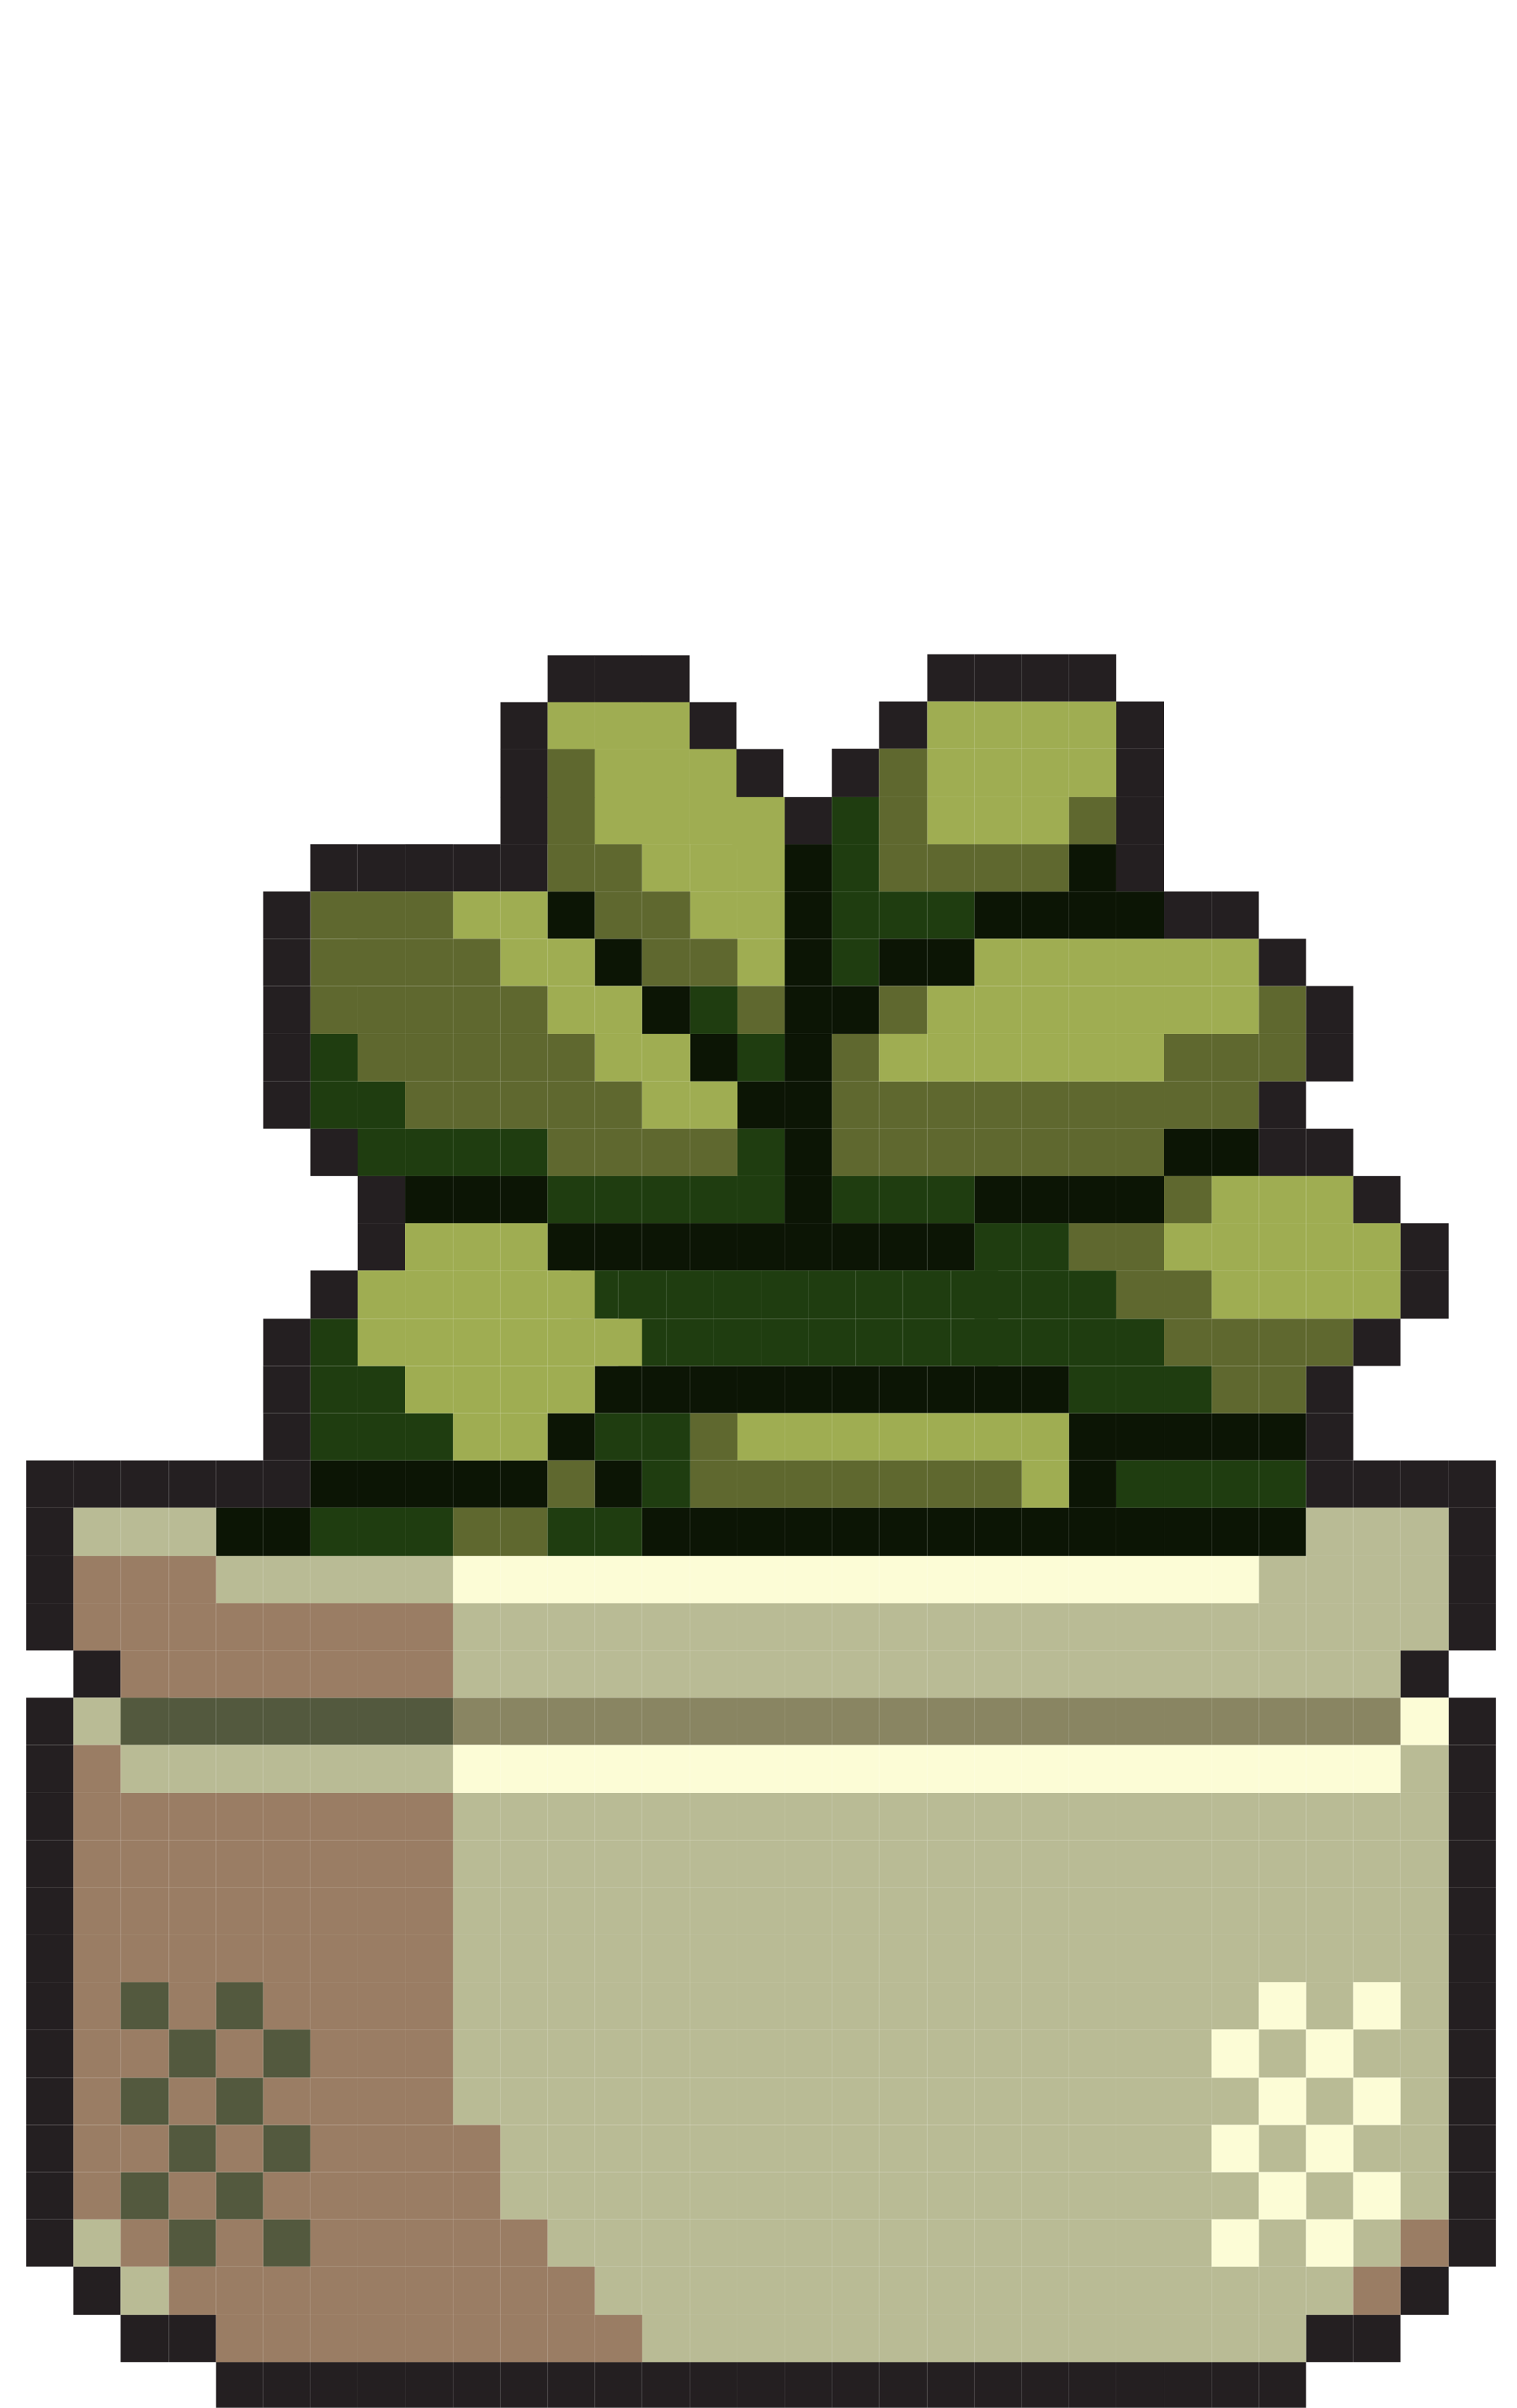 <svg width="58" height="92" viewBox="0 0 58 92" fill="none" xmlns="http://www.w3.org/2000/svg">
<g clip-path="url(#clip0_42_42)">
<rect x="30" y="30.438" width="1.812" height="1.812" fill="#241F21"/>
<rect x="19.13" y="30.438" width="1.812" height="1.812" fill="#241F21"/>
<rect x="19.13" y="28.637" width="1.812" height="1.812" fill="#241F21"/>
<rect x="19.13" y="26.837" width="1.812" height="1.812" fill="#241F21"/>
<rect x="20.94" y="25.038" width="1.812" height="1.812" fill="#241F21"/>
<rect x="22.74" y="25.038" width="1.812" height="1.812" fill="#241F21"/>
<rect x="24.54" y="25.038" width="1.812" height="1.812" fill="#241F21"/>
<rect x="26.34" y="26.837" width="1.812" height="1.812" fill="#241F21"/>
<rect x="28.14" y="28.637" width="1.812" height="1.812" fill="#241F21"/>
<rect x="31.812" y="28.625" width="1.812" height="1.812" fill="#241F21"/>
<rect x="33.625" y="26.812" width="1.812" height="1.812" fill="#241F21"/>
<rect x="35.438" y="25" width="1.812" height="1.812" fill="#241F21"/>
<rect x="42.688" y="30.438" width="1.812" height="1.812" fill="#241F21"/>
<rect x="49.938" y="54" width="1.812" height="1.812" fill="#241F21"/>
<rect x="49.938" y="52.188" width="1.812" height="1.812" fill="#241F21"/>
<rect x="49.938" y="43.125" width="1.812" height="1.812" fill="#241F21"/>
<rect x="48.125" y="43.125" width="1.812" height="1.812" fill="#241F21"/>
<rect x="51.75" y="55.812" width="1.812" height="1.812" fill="#241F21"/>
<rect x="49.938" y="55.812" width="1.812" height="1.812" fill="#241F21"/>
<rect x="53.562" y="55.812" width="1.812" height="1.812" fill="#241F21"/>
<rect x="55.375" y="55.812" width="1.812" height="1.812" fill="#241F21"/>
<rect x="55.375" y="57.625" width="1.812" height="1.812" fill="#241F21"/>
<rect x="55.375" y="59.438" width="1.812" height="1.812" fill="#241F21"/>
<rect x="55.375" y="61.25" width="1.812" height="1.812" fill="#241F21"/>
<rect x="53.562" y="63.062" width="1.812" height="1.812" fill="#241F21"/>
<rect x="55.375" y="64.875" width="1.812" height="1.812" fill="#241F21"/>
<rect x="55.375" y="66.688" width="1.812" height="1.812" fill="#241F21"/>
<rect x="55.375" y="68.5" width="1.812" height="1.812" fill="#241F21"/>
<rect x="55.375" y="70.312" width="1.812" height="1.812" fill="#241F21"/>
<rect x="55.375" y="72.125" width="1.812" height="1.812" fill="#241F21"/>
<rect x="55.375" y="73.938" width="1.812" height="1.812" fill="#241F21"/>
<rect x="55.375" y="75.75" width="1.812" height="1.812" fill="#241F21"/>
<rect x="55.375" y="77.562" width="1.812" height="1.812" fill="#241F21"/>
<rect x="55.375" y="79.375" width="1.812" height="1.812" fill="#241F21"/>
<rect x="55.375" y="81.188" width="1.812" height="1.812" fill="#241F21"/>
<rect x="55.375" y="83" width="1.812" height="1.812" fill="#241F21"/>
<rect x="55.375" y="84.812" width="1.812" height="1.812" fill="#241F21"/>
<rect x="53.562" y="86.625" width="1.812" height="1.812" fill="#241F21"/>
<rect x="51.75" y="88.438" width="1.812" height="1.812" fill="#241F21"/>
<rect x="49.938" y="88.438" width="1.812" height="1.812" fill="#241F21"/>
<rect x="48.125" y="90.25" width="1.812" height="1.812" fill="#241F21"/>
<rect x="46.312" y="90.25" width="1.812" height="1.812" fill="#241F21"/>
<rect x="44.5" y="90.25" width="1.812" height="1.812" fill="#241F21"/>
<rect x="42.688" y="90.25" width="1.812" height="1.812" fill="#241F21"/>
<rect x="40.875" y="90.25" width="1.812" height="1.812" fill="#241F21"/>
<rect x="39.062" y="90.25" width="1.812" height="1.812" fill="#241F21"/>
<rect x="37.25" y="90.25" width="1.812" height="1.812" fill="#241F21"/>
<rect x="35.438" y="90.25" width="1.812" height="1.812" fill="#241F21"/>
<rect x="33.625" y="90.25" width="1.812" height="1.812" fill="#241F21"/>
<rect x="31.812" y="90.25" width="1.812" height="1.812" fill="#241F21"/>
<rect x="30" y="90.25" width="1.812" height="1.812" fill="#241F21"/>
<rect x="28.188" y="90.25" width="1.812" height="1.812" fill="#241F21"/>
<rect x="26.375" y="90.25" width="1.812" height="1.812" fill="#241F21"/>
<rect x="24.562" y="90.25" width="1.812" height="1.812" fill="#241F21"/>
<rect x="22.75" y="90.25" width="1.812" height="1.812" fill="#241F21"/>
<rect x="20.938" y="90.25" width="1.812" height="1.812" fill="#241F21"/>
<rect x="19.125" y="90.25" width="1.812" height="1.812" fill="#241F21"/>
<rect x="17.312" y="90.25" width="1.812" height="1.812" fill="#241F21"/>
<rect x="15.5" y="90.25" width="1.812" height="1.812" fill="#241F21"/>
<rect x="13.688" y="90.25" width="1.812" height="1.812" fill="#241F21"/>
<rect x="11.875" y="90.25" width="1.812" height="1.812" fill="#241F21"/>
<rect x="10.062" y="90.25" width="1.812" height="1.812" fill="#241F21"/>
<rect x="8.25" y="90.25" width="1.812" height="1.812" fill="#241F21"/>
<rect x="6.438" y="88.438" width="1.812" height="1.812" fill="#241F21"/>
<rect x="4.625" y="88.438" width="1.812" height="1.812" fill="#241F21"/>
<rect x="2.812" y="86.625" width="1.812" height="1.812" fill="#241F21"/>
<rect x="1" y="84.812" width="1.812" height="1.812" fill="#241F21"/>
<rect x="1" y="83" width="1.812" height="1.812" fill="#241F21"/>
<rect x="1" y="81.188" width="1.812" height="1.812" fill="#241F21"/>
<rect x="1" y="79.375" width="1.812" height="1.812" fill="#241F21"/>
<rect x="1" y="77.562" width="1.812" height="1.812" fill="#241F21"/>
<rect x="1" y="75.75" width="1.812" height="1.812" fill="#241F21"/>
<rect x="1" y="73.938" width="1.812" height="1.812" fill="#241F21"/>
<rect x="1" y="72.125" width="1.812" height="1.812" fill="#241F21"/>
<rect x="1" y="70.312" width="1.812" height="1.812" fill="#241F21"/>
<rect x="1" y="68.5" width="1.812" height="1.812" fill="#241F21"/>
<rect x="1" y="66.688" width="1.812" height="1.812" fill="#241F21"/>
<rect x="1" y="64.875" width="1.812" height="1.812" fill="#241F21"/>
<rect x="2.812" y="63.062" width="1.812" height="1.812" fill="#241F21"/>
<rect x="1" y="59.438" width="1.812" height="1.812" fill="#241F21"/>
<rect x="1" y="61.25" width="1.812" height="1.812" fill="#241F21"/>
<rect x="1" y="57.625" width="1.812" height="1.812" fill="#241F21"/>
<rect x="1" y="55.812" width="1.812" height="1.812" fill="#241F21"/>
<rect x="2.812" y="55.812" width="1.812" height="1.812" fill="#241F21"/>
<rect x="4.625" y="55.812" width="1.812" height="1.812" fill="#241F21"/>
<rect x="6.438" y="55.812" width="1.812" height="1.812" fill="#241F21"/>
<rect x="8.25" y="55.812" width="1.812" height="1.812" fill="#241F21"/>
<rect x="10.06" y="55.812" width="1.812" height="1.812" fill="#241F21"/>
<rect x="10.062" y="41.312" width="1.812" height="1.812" fill="#241F21"/>
<rect x="11.875" y="43.125" width="1.812" height="1.812" fill="#0C1505"/>
<rect x="11.875" y="43.125" width="1.812" height="1.812" fill="#241F21"/>
<rect x="13.688" y="44.938" width="1.812" height="1.812" fill="#241F21"/>
<rect x="15.5" y="44.938" width="1.812" height="1.812" fill="#0C1505"/>
<rect x="17.312" y="44.938" width="1.812" height="1.812" fill="#0C1505"/>
<rect x="19.125" y="44.938" width="1.812" height="1.812" fill="#0C1505"/>
<rect x="20.938" y="46.75" width="1.812" height="1.812" fill="#0C1505"/>
<rect x="10.062" y="54" width="1.812" height="1.812" fill="#241F21"/>
<rect x="11.875" y="55.812" width="1.812" height="1.812" fill="#0C1505"/>
<rect x="10.062" y="57.625" width="1.812" height="1.812" fill="#0C1505"/>
<rect x="8.25" y="57.625" width="1.812" height="1.812" fill="#0C1505"/>
<rect x="13.688" y="55.812" width="1.812" height="1.812" fill="#0C1505"/>
<rect x="15.5" y="55.812" width="1.812" height="1.812" fill="#0C1505"/>
<rect x="17.312" y="55.812" width="1.812" height="1.812" fill="#0C1505"/>
<rect x="19.125" y="55.812" width="1.812" height="1.812" fill="#0C1505"/>
<rect x="20.938" y="54" width="1.812" height="1.812" fill="#0C1505"/>
<rect x="22.75" y="52.188" width="1.812" height="1.812" fill="#0C1505"/>
<rect x="24.562" y="52.188" width="1.812" height="1.812" fill="#0C1505"/>
<rect x="26.375" y="52.188" width="1.812" height="1.812" fill="#0C1505"/>
<rect x="28.188" y="52.188" width="1.812" height="1.812" fill="#0C1505"/>
<rect x="30" y="52.188" width="1.812" height="1.812" fill="#0C1505"/>
<rect x="31.812" y="52.188" width="1.812" height="1.812" fill="#0C1505"/>
<rect x="33.625" y="52.188" width="1.812" height="1.812" fill="#0C1505"/>
<rect x="35.438" y="52.188" width="1.812" height="1.812" fill="#0C1505"/>
<rect x="37.25" y="52.188" width="1.812" height="1.812" fill="#0C1505"/>
<rect x="39.062" y="52.188" width="1.812" height="1.812" fill="#0C1505"/>
<rect x="40.875" y="54" width="1.812" height="1.812" fill="#0C1505"/>
<rect x="42.688" y="54" width="1.812" height="1.812" fill="#0C1505"/>
<rect x="44.5" y="54" width="1.812" height="1.812" fill="#0C1505"/>
<rect x="46.312" y="54" width="1.812" height="1.812" fill="#0C1505"/>
<rect x="48.125" y="54" width="1.812" height="1.812" fill="#0C1505"/>
<rect x="40.875" y="55.812" width="1.812" height="1.812" fill="#0C1505"/>
<rect x="22.75" y="55.812" width="1.812" height="1.812" fill="#0C1505"/>
<rect x="24.562" y="57.625" width="1.812" height="1.812" fill="#0C1505"/>
<rect x="26.375" y="57.625" width="1.812" height="1.812" fill="#0C1505"/>
<rect x="28.188" y="57.625" width="1.812" height="1.812" fill="#0C1505"/>
<rect x="30" y="57.625" width="1.812" height="1.812" fill="#0C1505"/>
<rect x="31.812" y="57.625" width="1.812" height="1.812" fill="#0C1505"/>
<rect x="33.625" y="57.625" width="1.812" height="1.812" fill="#0C1505"/>
<rect x="35.438" y="57.625" width="1.812" height="1.812" fill="#0C1505"/>
<rect x="37.25" y="57.625" width="1.812" height="1.812" fill="#0C1505"/>
<rect x="39.062" y="57.625" width="1.812" height="1.812" fill="#0C1505"/>
<rect x="40.875" y="57.625" width="1.812" height="1.812" fill="#0C1505"/>
<rect x="42.688" y="57.625" width="1.812" height="1.812" fill="#0C1505"/>
<rect x="44.5" y="57.625" width="1.812" height="1.812" fill="#0C1505"/>
<rect x="46.312" y="57.625" width="1.812" height="1.812" fill="#0C1505"/>
<rect x="48.125" y="57.625" width="1.812" height="1.812" fill="#0C1505"/>
<rect x="10.062" y="50.375" width="1.812" height="1.812" fill="#241F21"/>
<rect x="10.06" y="52.188" width="1.812" height="1.812" fill="#241F21"/>
<rect x="11.875" y="48.562" width="1.812" height="1.812" fill="#241F21"/>
<rect x="13.688" y="46.75" width="1.812" height="1.812" fill="#241F21"/>
<rect x="22.75" y="46.75" width="1.812" height="1.812" fill="#0C1505"/>
<rect x="24.562" y="46.75" width="1.812" height="1.812" fill="#0C1505"/>
<rect x="26.375" y="46.75" width="1.812" height="1.812" fill="#0C1505"/>
<rect x="28.188" y="46.75" width="1.812" height="1.812" fill="#0C1505"/>
<rect x="10.062" y="39.5" width="1.812" height="1.812" fill="#241F21"/>
<rect x="13.688" y="32.25" width="1.812" height="1.812" fill="#241F21"/>
<rect x="15.5" y="32.248" width="1.812" height="1.812" fill="#241F21"/>
<rect x="17.312" y="32.25" width="1.812" height="1.812" fill="#241F21"/>
<rect x="19.125" y="32.25" width="1.812" height="1.812" fill="#241F21"/>
<rect x="22.75" y="35.875" width="1.812" height="1.812" fill="#0C1505"/>
<rect x="24.562" y="37.688" width="1.812" height="1.812" fill="#0C1505"/>
<rect x="28.188" y="39.5" width="1.812" height="1.812" fill="#1F3D10"/>
<rect x="31.812" y="35.875" width="1.812" height="1.812" fill="#1F3D10"/>
<rect x="31.812" y="34.062" width="1.812" height="1.812" fill="#1F3D10"/>
<rect x="33.625" y="34.062" width="1.812" height="1.812" fill="#1F3D10"/>
<rect x="35.438" y="34.062" width="1.812" height="1.812" fill="#1F3D10"/>
<rect x="31.812" y="32.25" width="1.812" height="1.812" fill="#1F3D10"/>
<rect x="31.812" y="30.438" width="1.812" height="1.812" fill="#1F3D10"/>
<rect x="26.375" y="37.688" width="1.812" height="1.812" fill="#1F3D10"/>
<rect x="26.375" y="39.5" width="1.812" height="1.812" fill="#0C1505"/>
<rect x="28.188" y="41.312" width="1.812" height="1.812" fill="#0C1505"/>
<rect x="20.938" y="34.062" width="1.812" height="1.812" fill="#0C1505"/>
<rect x="30" y="32.25" width="1.812" height="1.812" fill="#0C1505"/>
<rect x="30" y="34.062" width="1.812" height="1.812" fill="#0C1505"/>
<rect x="30" y="35.875" width="1.812" height="1.812" fill="#0C1505"/>
<rect x="30" y="37.688" width="1.812" height="1.812" fill="#0C1505"/>
<rect x="42.688" y="32.25" width="1.812" height="1.812" fill="#241F21"/>
<rect x="40.875" y="32.25" width="1.812" height="1.812" fill="#0C1505"/>
<rect x="39.062" y="34.062" width="1.812" height="1.812" fill="#0C1505"/>
<rect x="37.25" y="34.062" width="1.812" height="1.812" fill="#0C1505"/>
<rect x="35.438" y="35.875" width="1.812" height="1.812" fill="#0C1505"/>
<rect x="33.625" y="35.875" width="1.812" height="1.812" fill="#0C1505"/>
<rect x="31.812" y="37.688" width="1.812" height="1.812" fill="#0C1505"/>
<rect x="44.5" y="43.125" width="1.812" height="1.812" fill="#0C1505"/>
<rect x="46.312" y="43.125" width="1.812" height="1.812" fill="#0C1505"/>
<rect x="40.875" y="44.938" width="1.812" height="1.812" fill="#0C1505"/>
<rect x="42.688" y="44.938" width="1.812" height="1.812" fill="#0C1505"/>
<rect x="39.062" y="44.938" width="1.812" height="1.812" fill="#0C1505"/>
<rect x="37.25" y="44.938" width="1.812" height="1.812" fill="#0C1505"/>
<rect x="35.438" y="46.75" width="1.812" height="1.812" fill="#0C1505"/>
<rect x="33.625" y="46.75" width="1.812" height="1.812" fill="#0C1505"/>
<rect x="31.812" y="46.75" width="1.812" height="1.812" fill="#0C1505"/>
<rect x="31.812" y="44.938" width="1.812" height="1.812" fill="#1F3D10"/>
<rect x="31.812" y="39.5" width="1.812" height="1.812" fill="#5F682F"/>
<rect x="33.625" y="37.688" width="1.812" height="1.812" fill="#5F682F"/>
<rect x="31.812" y="41.312" width="1.812" height="1.812" fill="#5F682F"/>
<rect x="31.812" y="43.125" width="1.812" height="1.812" fill="#5F682F"/>
<rect x="33.625" y="41.312" width="1.812" height="1.812" fill="#5F682F"/>
<rect x="35.438" y="41.312" width="1.812" height="1.812" fill="#5F682F"/>
<rect x="37.25" y="41.312" width="1.812" height="1.812" fill="#5F682F"/>
<rect x="39.062" y="41.312" width="1.812" height="1.812" fill="#5F682F"/>
<rect x="40.875" y="41.312" width="1.812" height="1.812" fill="#5F682F"/>
<rect x="42.688" y="41.312" width="1.812" height="1.812" fill="#5F682F"/>
<rect x="44.5" y="39.5" width="1.812" height="1.812" fill="#5F682F"/>
<rect x="46.312" y="39.5" width="1.812" height="1.812" fill="#5F682F"/>
<rect x="48.125" y="39.5" width="1.812" height="1.812" fill="#5F682F"/>
<rect x="49.938" y="39.5" width="1.812" height="1.812" fill="#241F21"/>
<rect x="33.625" y="43.125" width="1.812" height="1.812" fill="#5F682F"/>
<rect x="35.438" y="43.125" width="1.812" height="1.812" fill="#5F682F"/>
<rect x="37.25" y="43.125" width="1.812" height="1.812" fill="#5F682F"/>
<rect x="39.062" y="43.125" width="1.812" height="1.812" fill="#5F682F"/>
<rect x="40.875" y="43.125" width="1.812" height="1.812" fill="#5F682F"/>
<rect x="42.688" y="43.125" width="1.812" height="1.812" fill="#5F682F"/>
<rect x="44.5" y="41.312" width="1.812" height="1.812" fill="#5F682F"/>
<rect x="46.312" y="41.312" width="1.812" height="1.812" fill="#5F682F"/>
<rect x="48.125" y="41.312" width="1.812" height="1.812" fill="#241F21"/>
<rect x="33.625" y="44.938" width="1.812" height="1.812" fill="#1F3D10"/>
<rect x="35.438" y="44.938" width="1.812" height="1.812" fill="#1F3D10"/>
<rect x="37.25" y="46.75" width="1.812" height="1.812" fill="#1F3D10"/>
<rect x="39.062" y="46.75" width="1.812" height="1.812" fill="#1F3D10"/>
<rect x="37.25" y="48.562" width="1.812" height="1.812" fill="#1F3D10"/>
<rect x="39.062" y="48.562" width="1.812" height="1.812" fill="#1F3D10"/>
<rect x="40.875" y="48.562" width="1.812" height="1.812" fill="#1F3D10"/>
<rect x="42.688" y="50.375" width="1.812" height="1.812" fill="#1F3D10"/>
<rect x="37.25" y="50.375" width="1.812" height="1.812" fill="#1F3D10"/>
<rect x="21.844" y="48.562" width="1.812" height="1.812" fill="#1F3D10"/>
<rect x="11.875" y="50.375" width="1.812" height="1.812" fill="#1F3D10"/>
<rect x="11.875" y="52.188" width="1.812" height="1.812" fill="#1F3D10"/>
<rect x="10.06" y="34.062" width="1.812" height="1.812" fill="#241F21"/>
<rect x="11.87" y="32.248" width="1.812" height="1.812" fill="#241F21"/>
<rect x="10.06" y="35.875" width="1.812" height="1.812" fill="#241F21"/>
<rect x="10.062" y="37.688" width="1.812" height="1.812" fill="#241F21"/>
<rect x="11.875" y="39.5" width="1.812" height="1.812" fill="#1F3D10"/>
<rect x="11.875" y="41.312" width="1.812" height="1.812" fill="#1F3D10"/>
<rect x="13.688" y="41.312" width="1.812" height="1.812" fill="#1F3D10"/>
<rect x="13.688" y="43.125" width="1.812" height="1.812" fill="#1F3D10"/>
<rect x="15.5" y="43.125" width="1.812" height="1.812" fill="#1F3D10"/>
<rect x="17.312" y="43.125" width="1.812" height="1.812" fill="#1F3D10"/>
<rect x="19.125" y="43.125" width="1.812" height="1.812" fill="#1F3D10"/>
<rect x="20.938" y="44.938" width="1.812" height="1.812" fill="#1F3D10"/>
<rect x="22.75" y="44.938" width="1.812" height="1.812" fill="#1F3D10"/>
<rect x="24.562" y="44.938" width="1.812" height="1.812" fill="#1F3D10"/>
<rect x="26.375" y="44.938" width="1.812" height="1.812" fill="#1F3D10"/>
<rect x="28.188" y="44.938" width="1.812" height="1.812" fill="#1F3D10"/>
<rect x="28.188" y="43.125" width="1.812" height="1.812" fill="#1F3D10"/>
<rect x="11.875" y="54" width="1.812" height="1.812" fill="#1F3D10"/>
<rect x="13.688" y="54" width="1.812" height="1.812" fill="#1F3D10"/>
<rect x="15.5" y="54" width="1.812" height="1.812" fill="#1F3D10"/>
<rect x="13.688" y="52.188" width="1.812" height="1.812" fill="#1F3D10"/>
<rect x="23.656" y="48.562" width="1.812" height="1.812" fill="#1F3D10"/>
<rect x="25.469" y="48.562" width="1.812" height="1.812" fill="#1F3D10"/>
<rect x="27.281" y="48.562" width="1.812" height="1.812" fill="#1F3D10"/>
<rect x="29.094" y="48.562" width="1.812" height="1.812" fill="#1F3D10"/>
<rect x="30.906" y="48.562" width="1.812" height="1.812" fill="#1F3D10"/>
<rect x="32.719" y="48.562" width="1.812" height="1.812" fill="#1F3D10"/>
<rect x="34.531" y="48.562" width="1.812" height="1.812" fill="#1F3D10"/>
<rect x="36.344" y="48.562" width="1.812" height="1.812" fill="#1F3D10"/>
<rect x="23.656" y="50.375" width="1.812" height="1.812" fill="#1F3D10"/>
<rect x="11.875" y="57.625" width="1.812" height="1.812" fill="#1F3D10"/>
<rect x="13.688" y="57.625" width="1.812" height="1.812" fill="#1F3D10"/>
<rect x="15.5" y="57.625" width="1.812" height="1.812" fill="#1F3D10"/>
<rect x="17.312" y="57.625" width="1.812" height="1.812" fill="#5F682F"/>
<rect x="19.125" y="57.625" width="1.812" height="1.812" fill="#5F682F"/>
<rect x="20.938" y="55.812" width="1.812" height="1.812" fill="#5F682F"/>
<rect x="26.375" y="54" width="1.812" height="1.812" fill="#5F682F"/>
<rect x="28.188" y="54" width="1.812" height="1.812" fill="#9FAD52"/>
<rect x="30" y="54" width="1.812" height="1.812" fill="#9FAD52"/>
<rect x="31.812" y="54" width="1.812" height="1.812" fill="#9FAD52"/>
<rect x="33.625" y="54" width="1.812" height="1.812" fill="#9FAD52"/>
<rect x="35.438" y="54" width="1.812" height="1.812" fill="#9FAD52"/>
<rect x="37.25" y="54" width="1.812" height="1.812" fill="#9FAD52"/>
<rect x="39.062" y="54" width="1.812" height="1.812" fill="#9FAD52"/>
<rect x="46.312" y="44.938" width="1.812" height="1.812" fill="#9FAD52"/>
<rect x="33.625" y="39.5" width="1.812" height="1.812" fill="#9FAD52"/>
<rect x="35.438" y="39.5" width="1.812" height="1.812" fill="#9FAD52"/>
<rect x="37.25" y="39.5" width="1.812" height="1.812" fill="#9FAD52"/>
<rect x="39.062" y="39.5" width="1.812" height="1.812" fill="#9FAD52"/>
<rect x="40.875" y="39.5" width="1.812" height="1.812" fill="#9FAD52"/>
<rect x="42.688" y="39.5" width="1.812" height="1.812" fill="#9FAD52"/>
<rect x="35.438" y="37.688" width="1.812" height="1.812" fill="#9FAD52"/>
<rect x="37.25" y="37.688" width="1.812" height="1.812" fill="#9FAD52"/>
<rect x="39.062" y="37.688" width="1.812" height="1.812" fill="#9FAD52"/>
<rect x="40.875" y="37.688" width="1.812" height="1.812" fill="#9FAD52"/>
<rect x="42.688" y="37.688" width="1.812" height="1.812" fill="#9FAD52"/>
<rect x="44.5" y="37.688" width="1.812" height="1.812" fill="#9FAD52"/>
<rect x="46.312" y="37.688" width="1.812" height="1.812" fill="#9FAD52"/>
<rect x="48.125" y="37.688" width="1.812" height="1.812" fill="#5F682F"/>
<rect x="49.938" y="37.688" width="1.812" height="1.812" fill="#241F21"/>
<rect x="37.25" y="35.875" width="1.812" height="1.812" fill="#9FAD52"/>
<rect x="39.062" y="35.875" width="1.812" height="1.812" fill="#9FAD52"/>
<rect x="40.875" y="35.875" width="1.812" height="1.812" fill="#9FAD52"/>
<rect x="42.688" y="35.875" width="1.812" height="1.812" fill="#9FAD52"/>
<rect x="44.5" y="35.875" width="1.812" height="1.812" fill="#9FAD52"/>
<rect x="46.312" y="35.875" width="1.812" height="1.812" fill="#9FAD52"/>
<rect x="48.125" y="35.875" width="1.812" height="1.812" fill="#241F21"/>
<rect x="40.875" y="34.062" width="1.812" height="1.812" fill="#0C1505"/>
<rect x="42.688" y="34.062" width="1.812" height="1.812" fill="#0C1505"/>
<rect x="44.5" y="34.062" width="1.812" height="1.812" fill="#241F21"/>
<rect x="46.312" y="34.062" width="1.812" height="1.812" fill="#241F21"/>
<rect x="35.438" y="26.812" width="1.812" height="1.812" fill="#9FAD52"/>
<rect x="37.25" y="26.812" width="1.812" height="1.812" fill="#9FAD52"/>
<rect x="39.062" y="26.812" width="1.812" height="1.812" fill="#9FAD52"/>
<rect x="40.875" y="26.812" width="1.812" height="1.812" fill="#9FAD52"/>
<rect x="42.688" y="26.812" width="1.812" height="1.812" fill="#241F21"/>
<rect x="40.875" y="25" width="1.812" height="1.812" fill="#241F21"/>
<rect x="39.062" y="25" width="1.812" height="1.812" fill="#241F21"/>
<rect x="37.25" y="25" width="1.812" height="1.812" fill="#241F21"/>
<rect x="35.438" y="28.625" width="1.812" height="1.812" fill="#9FAD52"/>
<rect x="37.25" y="28.625" width="1.812" height="1.812" fill="#9FAD52"/>
<rect x="39.062" y="28.625" width="1.812" height="1.812" fill="#9FAD52"/>
<rect x="40.875" y="28.625" width="1.812" height="1.812" fill="#9FAD52"/>
<rect x="42.688" y="28.625" width="1.812" height="1.812" fill="#241F21"/>
<rect x="39.062" y="30.438" width="1.812" height="1.812" fill="#9FAD52"/>
<rect x="37.25" y="30.438" width="1.812" height="1.812" fill="#9FAD52"/>
<rect x="35.438" y="30.438" width="1.812" height="1.812" fill="#9FAD52"/>
<rect x="48.125" y="44.938" width="1.812" height="1.812" fill="#9FAD52"/>
<rect x="49.938" y="44.938" width="1.812" height="1.812" fill="#9FAD52"/>
<rect x="51.75" y="44.938" width="1.812" height="1.812" fill="#241F21"/>
<rect x="53.562" y="46.75" width="1.812" height="1.812" fill="#241F21"/>
<rect x="51.75" y="46.75" width="1.812" height="1.812" fill="#9FAD52"/>
<rect x="49.938" y="46.75" width="1.812" height="1.812" fill="#9FAD52"/>
<rect x="48.125" y="46.75" width="1.812" height="1.812" fill="#9FAD52"/>
<rect x="46.312" y="46.75" width="1.812" height="1.812" fill="#9FAD52"/>
<rect x="44.5" y="46.75" width="1.812" height="1.812" fill="#9FAD52"/>
<rect x="46.312" y="48.562" width="1.812" height="1.812" fill="#9FAD52"/>
<rect x="48.125" y="48.562" width="1.812" height="1.812" fill="#9FAD52"/>
<rect x="49.938" y="48.562" width="1.812" height="1.812" fill="#9FAD52"/>
<rect x="51.75" y="48.562" width="1.812" height="1.812" fill="#9FAD52"/>
<rect x="53.562" y="48.562" width="1.812" height="1.812" fill="#241F21"/>
<rect x="39.062" y="55.812" width="1.812" height="1.812" fill="#9FAD52"/>
<rect x="26.375" y="55.812" width="1.812" height="1.812" fill="#5F682F"/>
<rect x="28.188" y="55.812" width="1.812" height="1.812" fill="#5F682F"/>
<rect x="30" y="55.812" width="1.812" height="1.812" fill="#5F682F"/>
<rect x="31.812" y="55.812" width="1.812" height="1.812" fill="#5F682F"/>
<rect x="33.625" y="55.812" width="1.812" height="1.812" fill="#5F682F"/>
<rect x="35.438" y="55.812" width="1.812" height="1.812" fill="#5F682F"/>
<rect x="37.25" y="55.812" width="1.812" height="1.812" fill="#5F682F"/>
<rect x="40.875" y="46.75" width="1.812" height="1.812" fill="#5F682F"/>
<rect x="42.688" y="46.75" width="1.812" height="1.812" fill="#5F682F"/>
<rect x="42.688" y="48.562" width="1.812" height="1.812" fill="#5F682F"/>
<rect x="46.312" y="50.375" width="1.812" height="1.812" fill="#5F682F"/>
<rect x="48.125" y="50.375" width="1.812" height="1.812" fill="#5F682F"/>
<rect x="44.5" y="50.375" width="1.812" height="1.812" fill="#5F682F"/>
<rect x="44.5" y="48.562" width="1.812" height="1.812" fill="#5F682F"/>
<rect x="46.312" y="52.188" width="1.812" height="1.812" fill="#5F682F"/>
<rect x="48.125" y="52.188" width="1.812" height="1.812" fill="#5F682F"/>
<rect x="49.938" y="50.375" width="1.812" height="1.812" fill="#5F682F"/>
<rect x="51.75" y="50.375" width="1.812" height="1.812" fill="#241F21"/>
<rect x="44.5" y="44.938" width="1.812" height="1.812" fill="#5F682F"/>
<rect x="15.5" y="46.75" width="1.812" height="1.812" fill="#9FAD52"/>
<rect x="17.312" y="46.75" width="1.812" height="1.812" fill="#9FAD52"/>
<rect x="19.125" y="46.75" width="1.812" height="1.812" fill="#9FAD52"/>
<rect x="13.688" y="48.562" width="1.812" height="1.812" fill="#9FAD52"/>
<rect x="13.688" y="50.375" width="1.812" height="1.812" fill="#9FAD52"/>
<rect x="15.5" y="50.375" width="1.812" height="1.812" fill="#9FAD52"/>
<rect x="17.312" y="50.375" width="1.812" height="1.812" fill="#9FAD52"/>
<rect x="19.125" y="50.375" width="1.812" height="1.812" fill="#9FAD52"/>
<rect x="20.938" y="50.375" width="1.812" height="1.812" fill="#9FAD52"/>
<rect x="22.75" y="50.375" width="1.812" height="1.812" fill="#9FAD52"/>
<rect x="15.5" y="52.188" width="1.812" height="1.812" fill="#9FAD52"/>
<rect x="17.312" y="52.188" width="1.812" height="1.812" fill="#9FAD52"/>
<rect x="19.125" y="52.188" width="1.812" height="1.812" fill="#9FAD52"/>
<rect x="20.938" y="52.188" width="1.812" height="1.812" fill="#9FAD52"/>
<rect x="17.312" y="54" width="1.812" height="1.812" fill="#9FAD52"/>
<rect x="19.125" y="54" width="1.812" height="1.812" fill="#9FAD52"/>
<rect x="15.5" y="48.562" width="1.812" height="1.812" fill="#9FAD52"/>
<rect x="17.312" y="48.562" width="1.812" height="1.812" fill="#9FAD52"/>
<rect x="20.938" y="48.562" width="1.812" height="1.812" fill="#9FAD52"/>
<rect x="19.125" y="48.562" width="1.812" height="1.812" fill="#9FAD52"/>
<rect x="28.188" y="32.25" width="1.812" height="1.812" fill="#9FAD52"/>
<rect x="28.188" y="34.062" width="1.812" height="1.812" fill="#9FAD52"/>
<rect x="28.188" y="35.875" width="1.812" height="1.812" fill="#9FAD52"/>
<rect x="24.562" y="32.25" width="1.812" height="1.812" fill="#9FAD52"/>
<rect x="24.54" y="30.438" width="1.812" height="1.812" fill="#9FAD52"/>
<rect x="24.54" y="28.637" width="1.812" height="1.812" fill="#9FAD52"/>
<rect x="26.34" y="28.637" width="1.812" height="1.812" fill="#9FAD52"/>
<rect x="26.34" y="30.438" width="1.812" height="1.812" fill="#9FAD52"/>
<rect x="28" y="30.438" width="2" height="2" fill="#9FAD52"/>
<rect x="20.94" y="26.837" width="1.812" height="1.812" fill="#9FAD52"/>
<rect x="22.74" y="26.837" width="1.812" height="1.812" fill="#9FAD52"/>
<rect x="22.74" y="28.637" width="1.812" height="1.812" fill="#9FAD52"/>
<rect x="22.74" y="30.438" width="1.812" height="1.812" fill="#9FAD52"/>
<rect x="24.54" y="26.837" width="1.812" height="1.812" fill="#9FAD52"/>
<rect x="26.375" y="32.25" width="1.812" height="1.812" fill="#9FAD52"/>
<rect x="26.375" y="34.062" width="1.812" height="1.812" fill="#9FAD52"/>
<rect x="17.312" y="34.062" width="1.812" height="1.812" fill="#9FAD52"/>
<rect x="19.125" y="34.062" width="1.812" height="1.812" fill="#9FAD52"/>
<rect x="19.125" y="35.875" width="1.812" height="1.812" fill="#9FAD52"/>
<rect x="20.938" y="35.875" width="1.812" height="1.812" fill="#9FAD52"/>
<rect x="20.938" y="37.688" width="1.812" height="1.812" fill="#9FAD52"/>
<rect x="22.75" y="37.688" width="1.812" height="1.812" fill="#9FAD52"/>
<rect x="22.75" y="39.5" width="1.812" height="1.812" fill="#9FAD52"/>
<rect x="24.562" y="39.5" width="1.812" height="1.812" fill="#9FAD52"/>
<rect x="24.562" y="41.312" width="1.812" height="1.812" fill="#9FAD52"/>
<rect x="26.375" y="41.312" width="1.812" height="1.812" fill="#9FAD52"/>
<rect x="13.688" y="34.062" width="1.812" height="1.812" fill="#5F682F"/>
<rect x="11.88" y="34.062" width="1.812" height="1.812" fill="#5F682F"/>
<rect x="11.88" y="35.877" width="1.812" height="1.812" fill="#5F682F"/>
<rect x="15.5" y="34.062" width="1.812" height="1.812" fill="#5F682F"/>
<rect x="13.688" y="35.875" width="1.812" height="1.812" fill="#5F682F"/>
<rect x="15.5" y="35.875" width="1.812" height="1.812" fill="#5F682F"/>
<rect x="17.312" y="35.875" width="1.812" height="1.812" fill="#5F682F"/>
<rect x="11.875" y="37.688" width="1.812" height="1.812" fill="#5F682F"/>
<rect x="13.688" y="37.688" width="1.812" height="1.812" fill="#5F682F"/>
<rect x="15.5" y="37.688" width="1.812" height="1.812" fill="#5F682F"/>
<rect x="17.312" y="37.688" width="1.812" height="1.812" fill="#5F682F"/>
<rect x="19.125" y="37.688" width="1.812" height="1.812" fill="#5F682F"/>
<rect x="13.688" y="39.5" width="1.812" height="1.812" fill="#5F682F"/>
<rect x="15.5" y="39.5" width="1.812" height="1.812" fill="#5F682F"/>
<rect x="17.312" y="39.5" width="1.812" height="1.812" fill="#5F682F"/>
<rect x="19.125" y="39.5" width="1.812" height="1.812" fill="#5F682F"/>
<rect x="20.938" y="39.5" width="1.812" height="1.812" fill="#5F682F"/>
<rect x="15.5" y="41.312" width="1.812" height="1.812" fill="#5F682F"/>
<rect x="17.312" y="41.312" width="1.812" height="1.812" fill="#5F682F"/>
<rect x="19.125" y="41.312" width="1.812" height="1.812" fill="#5F682F"/>
<rect x="20.938" y="32.25" width="1.812" height="1.812" fill="#5F682F"/>
<rect x="20.938" y="30.438" width="1.812" height="1.812" fill="#5F682F"/>
<rect x="20.938" y="28.637" width="1.812" height="1.812" fill="#5F682F"/>
<rect x="22.75" y="34.062" width="1.812" height="1.812" fill="#5F682F"/>
<rect x="22.75" y="32.25" width="1.812" height="1.812" fill="#5F682F"/>
<rect x="24.562" y="35.875" width="1.812" height="1.812" fill="#5F682F"/>
<rect x="26.375" y="35.875" width="1.812" height="1.812" fill="#5F682F"/>
<rect x="28.188" y="37.688" width="1.812" height="1.812" fill="#5F682F"/>
<rect x="24.562" y="34.062" width="1.812" height="1.812" fill="#5F682F"/>
<rect x="33.625" y="28.625" width="1.812" height="1.812" fill="#5F682F"/>
<rect x="33.625" y="30.438" width="1.812" height="1.812" fill="#5F682F"/>
<rect x="33.625" y="32.25" width="1.812" height="1.812" fill="#5F682F"/>
<rect x="35.438" y="32.25" width="1.812" height="1.812" fill="#5F682F"/>
<rect x="37.25" y="32.25" width="1.812" height="1.812" fill="#5F682F"/>
<rect x="39.062" y="32.25" width="1.812" height="1.812" fill="#5F682F"/>
<rect x="40.875" y="30.438" width="1.812" height="1.812" fill="#5F682F"/>
<rect x="20.938" y="41.312" width="1.812" height="1.812" fill="#5F682F"/>
<rect x="22.75" y="41.312" width="1.812" height="1.812" fill="#5F682F"/>
<rect x="20.938" y="43.125" width="1.812" height="1.812" fill="#5F682F"/>
<rect x="22.75" y="43.125" width="1.812" height="1.812" fill="#5F682F"/>
<rect x="24.562" y="43.125" width="1.812" height="1.812" fill="#5F682F"/>
<rect x="26.375" y="43.125" width="1.812" height="1.812" fill="#5F682F"/>
<rect x="22.75" y="57.625" width="1.812" height="1.812" fill="#1F3D10"/>
<rect x="22.75" y="54" width="1.812" height="1.812" fill="#1F3D10"/>
<rect x="24.562" y="54" width="1.812" height="1.812" fill="#1F3D10"/>
<rect x="24.562" y="55.812" width="1.812" height="1.812" fill="#1F3D10"/>
<rect x="20.938" y="57.625" width="1.812" height="1.812" fill="#1F3D10"/>
<rect x="25.469" y="50.375" width="1.812" height="1.812" fill="#1F3D10"/>
<rect x="27.281" y="50.375" width="1.812" height="1.812" fill="#1F3D10"/>
<rect x="29.094" y="50.375" width="1.812" height="1.812" fill="#1F3D10"/>
<rect x="30.906" y="50.375" width="1.812" height="1.812" fill="#1F3D10"/>
<rect x="32.719" y="50.375" width="1.812" height="1.812" fill="#1F3D10"/>
<rect x="34.531" y="50.375" width="1.812" height="1.812" fill="#1F3D10"/>
<rect x="36.344" y="50.375" width="1.812" height="1.812" fill="#1F3D10"/>
<rect x="39.062" y="50.375" width="1.812" height="1.812" fill="#1F3D10"/>
<rect x="40.875" y="50.375" width="1.812" height="1.812" fill="#1F3D10"/>
<rect x="40.875" y="52.188" width="1.812" height="1.812" fill="#1F3D10"/>
<rect x="42.688" y="52.188" width="1.812" height="1.812" fill="#1F3D10"/>
<rect x="44.5" y="52.188" width="1.812" height="1.812" fill="#1F3D10"/>
<rect x="42.688" y="55.812" width="1.812" height="1.812" fill="#1F3D10"/>
<rect x="44.5" y="55.812" width="1.812" height="1.812" fill="#1F3D10"/>
<rect x="46.312" y="55.812" width="1.812" height="1.812" fill="#1F3D10"/>
<rect x="48.125" y="55.812" width="1.812" height="1.812" fill="#1F3D10"/>
<rect x="30" y="39.5" width="1.812" height="1.812" fill="#0C1505"/>
<rect x="30" y="41.312" width="1.812" height="1.812" fill="#0C1505"/>
<rect x="30" y="43.125" width="1.812" height="1.812" fill="#0C1505"/>
<rect x="30" y="44.938" width="1.812" height="1.812" fill="#0C1505"/>
<rect x="30" y="46.75" width="1.812" height="1.812" fill="#0C1505"/>
<rect x="4.625" y="86.625" width="1.812" height="1.812" fill="#B9BB95"/>
<rect x="53.562" y="84.812" width="1.812" height="1.812" fill="#9A7D64"/>
<rect x="4.625" y="64.875" width="1.812" height="1.812" fill="#53593E"/>
<rect x="4.625" y="64.875" width="1.812" height="1.812" fill="#53593E"/>
<rect x="4.625" y="75.75" width="1.812" height="1.812" fill="#53593E"/>
<rect x="4.625" y="79.375" width="1.812" height="1.812" fill="#53593E"/>
<rect x="4.625" y="83" width="1.812" height="1.812" fill="#53593E"/>
<rect x="6.438" y="84.812" width="1.812" height="1.812" fill="#53593E"/>
<rect x="6.438" y="81.188" width="1.812" height="1.812" fill="#53593E"/>
<rect x="6.438" y="77.562" width="1.812" height="1.812" fill="#53593E"/>
<rect x="8.25" y="75.75" width="1.812" height="1.812" fill="#53593E"/>
<rect x="8.25" y="79.375" width="1.812" height="1.812" fill="#53593E"/>
<rect x="8.25" y="83" width="1.812" height="1.812" fill="#53593E"/>
<rect x="10.062" y="84.812" width="1.812" height="1.812" fill="#53593E"/>
<rect x="10.062" y="81.188" width="1.812" height="1.812" fill="#53593E"/>
<rect x="10.062" y="77.562" width="1.812" height="1.812" fill="#53593E"/>
<rect x="6.438" y="64.875" width="1.812" height="1.812" fill="#53593E"/>
<rect x="8.25" y="64.875" width="1.812" height="1.812" fill="#53593E"/>
<rect x="10.062" y="64.875" width="1.812" height="1.812" fill="#53593E"/>
<rect x="11.875" y="64.875" width="1.812" height="1.812" fill="#53593E"/>
<rect x="13.688" y="64.875" width="1.812" height="1.812" fill="#53593E"/>
<rect x="15.5" y="64.875" width="1.812" height="1.812" fill="#53593E"/>
<rect x="17.312" y="64.875" width="1.812" height="1.812" fill="#898562"/>
<rect x="2.812" y="57.625" width="1.812" height="1.812" fill="#B9BB95"/>
<rect x="2.812" y="64.875" width="1.812" height="1.812" fill="#B9BB95"/>
<rect x="2.812" y="84.812" width="1.812" height="1.812" fill="#B9BB95"/>
<rect x="4.625" y="66.688" width="1.812" height="1.812" fill="#B9BB95"/>
<rect x="6.438" y="66.688" width="1.812" height="1.812" fill="#B9BB95"/>
<rect x="8.25" y="66.688" width="1.812" height="1.812" fill="#B9BB95"/>
<rect x="10.062" y="66.688" width="1.812" height="1.812" fill="#B9BB95"/>
<rect x="11.875" y="66.688" width="1.812" height="1.812" fill="#B9BB95"/>
<rect x="13.688" y="66.688" width="1.812" height="1.812" fill="#B9BB95"/>
<rect x="15.5" y="66.688" width="1.812" height="1.812" fill="#B9BB95"/>
<rect x="17.312" y="68.5" width="1.812" height="1.812" fill="#B9BB95"/>
<rect x="17.312" y="61.25" width="1.812" height="1.812" fill="#B9BB95"/>
<rect x="17.312" y="63.062" width="1.812" height="1.812" fill="#B9BB95"/>
<rect x="19.125" y="63.062" width="1.812" height="1.812" fill="#B9BB95"/>
<rect x="20.938" y="63.062" width="1.812" height="1.812" fill="#B9BB95"/>
<rect x="22.75" y="63.062" width="1.812" height="1.812" fill="#B9BB95"/>
<rect x="24.562" y="63.062" width="1.812" height="1.812" fill="#B9BB95"/>
<rect x="26.375" y="63.062" width="1.812" height="1.812" fill="#B9BB95"/>
<rect x="28.188" y="63.062" width="1.812" height="1.812" fill="#B9BB95"/>
<rect x="30" y="63.062" width="1.812" height="1.812" fill="#B9BB95"/>
<rect x="31.812" y="63.062" width="1.812" height="1.812" fill="#B9BB95"/>
<rect x="33.625" y="63.062" width="1.812" height="1.812" fill="#B9BB95"/>
<rect x="35.438" y="63.062" width="1.812" height="1.812" fill="#B9BB95"/>
<rect x="37.25" y="63.062" width="1.812" height="1.812" fill="#B9BB95"/>
<rect x="39.062" y="63.062" width="1.812" height="1.812" fill="#B9BB95"/>
<rect x="40.875" y="63.062" width="1.812" height="1.812" fill="#B9BB95"/>
<rect x="42.688" y="63.062" width="1.812" height="1.812" fill="#B9BB95"/>
<rect x="44.5" y="63.062" width="1.812" height="1.812" fill="#B9BB95"/>
<rect x="46.312" y="63.062" width="1.812" height="1.812" fill="#B9BB95"/>
<rect x="48.125" y="63.062" width="1.812" height="1.812" fill="#B9BB95"/>
<rect x="49.938" y="63.062" width="1.812" height="1.812" fill="#B9BB95"/>
<rect x="51.75" y="63.062" width="1.812" height="1.812" fill="#B9BB95"/>
<rect x="19.125" y="61.25" width="1.812" height="1.812" fill="#B9BB95"/>
<rect x="20.938" y="61.25" width="1.812" height="1.812" fill="#B9BB95"/>
<rect x="22.75" y="61.25" width="1.812" height="1.812" fill="#B9BB95"/>
<rect x="24.562" y="61.25" width="1.812" height="1.812" fill="#B9BB95"/>
<rect x="26.375" y="61.25" width="1.812" height="1.812" fill="#B9BB95"/>
<rect x="28.188" y="61.25" width="1.812" height="1.812" fill="#B9BB95"/>
<rect x="30" y="61.25" width="1.812" height="1.812" fill="#B9BB95"/>
<rect x="31.812" y="61.25" width="1.812" height="1.812" fill="#B9BB95"/>
<rect x="33.625" y="61.25" width="1.812" height="1.812" fill="#B9BB95"/>
<rect x="35.438" y="61.25" width="1.812" height="1.812" fill="#B9BB95"/>
<rect x="37.25" y="61.25" width="1.812" height="1.812" fill="#B9BB95"/>
<rect x="39.062" y="61.25" width="1.812" height="1.812" fill="#B9BB95"/>
<rect x="40.875" y="61.25" width="1.812" height="1.812" fill="#B9BB95"/>
<rect x="42.688" y="61.25" width="1.812" height="1.812" fill="#B9BB95"/>
<rect x="44.5" y="61.25" width="1.812" height="1.812" fill="#B9BB95"/>
<rect x="46.312" y="61.25" width="1.812" height="1.812" fill="#B9BB95"/>
<rect x="48.125" y="61.25" width="1.812" height="1.812" fill="#B9BB95"/>
<rect x="49.938" y="61.25" width="1.812" height="1.812" fill="#B9BB95"/>
<rect x="51.75" y="61.25" width="1.812" height="1.812" fill="#B9BB95"/>
<rect x="53.562" y="61.25" width="1.812" height="1.812" fill="#B9BB95"/>
<rect x="48.125" y="59.438" width="1.812" height="1.812" fill="#B9BB95"/>
<rect x="49.938" y="59.438" width="1.812" height="1.812" fill="#B9BB95"/>
<rect x="51.75" y="59.438" width="1.812" height="1.812" fill="#B9BB95"/>
<rect x="53.562" y="59.438" width="1.812" height="1.812" fill="#B9BB95"/>
<rect x="53.562" y="57.625" width="1.812" height="1.812" fill="#B9BB95"/>
<rect x="51.75" y="57.625" width="1.812" height="1.812" fill="#B9BB95"/>
<rect x="49.938" y="57.625" width="1.812" height="1.812" fill="#B9BB95"/>
<rect x="19.125" y="68.5" width="1.812" height="1.812" fill="#B9BB95"/>
<rect x="20.938" y="68.5" width="1.812" height="1.812" fill="#B9BB95"/>
<rect x="22.75" y="68.5" width="1.812" height="1.812" fill="#B9BB95"/>
<rect x="24.562" y="68.5" width="1.812" height="1.812" fill="#B9BB95"/>
<rect x="26.375" y="68.5" width="1.812" height="1.812" fill="#B9BB95"/>
<rect x="28.188" y="68.5" width="1.812" height="1.812" fill="#B9BB95"/>
<rect x="30" y="68.5" width="1.812" height="1.812" fill="#B9BB95"/>
<rect x="31.812" y="68.5" width="1.812" height="1.812" fill="#B9BB95"/>
<rect x="33.625" y="68.5" width="1.812" height="1.812" fill="#B9BB95"/>
<rect x="35.438" y="68.5" width="1.812" height="1.812" fill="#B9BB95"/>
<rect x="37.25" y="68.5" width="1.812" height="1.812" fill="#B9BB95"/>
<rect x="39.062" y="68.5" width="1.812" height="1.812" fill="#B9BB95"/>
<rect x="40.875" y="68.5" width="1.812" height="1.812" fill="#B9BB95"/>
<rect x="42.688" y="68.5" width="1.812" height="1.812" fill="#B9BB95"/>
<rect x="44.5" y="68.5" width="1.812" height="1.812" fill="#B9BB95"/>
<rect x="46.312" y="68.5" width="1.812" height="1.812" fill="#B9BB95"/>
<rect x="48.125" y="68.5" width="1.812" height="1.812" fill="#B9BB95"/>
<rect x="49.938" y="68.5" width="1.812" height="1.812" fill="#B9BB95"/>
<rect x="51.75" y="68.5" width="1.812" height="1.812" fill="#B9BB95"/>
<rect x="53.562" y="68.5" width="1.812" height="1.812" fill="#B9BB95"/>
<rect x="53.562" y="66.688" width="1.812" height="1.812" fill="#B9BB95"/>
<rect x="53.562" y="70.312" width="1.812" height="1.812" fill="#B9BB95"/>
<rect x="53.562" y="72.125" width="1.812" height="1.812" fill="#B9BB95"/>
<rect x="53.562" y="73.938" width="1.812" height="1.812" fill="#B9BB95"/>
<rect x="53.562" y="75.75" width="1.812" height="1.812" fill="#B9BB95"/>
<rect x="53.562" y="79.375" width="1.812" height="1.812" fill="#B9BB95"/>
<rect x="53.562" y="81.188" width="1.812" height="1.812" fill="#B9BB95"/>
<rect x="53.562" y="83" width="1.812" height="1.812" fill="#B9BB95"/>
<rect x="49.938" y="83" width="1.812" height="1.812" fill="#B9BB95"/>
<rect x="46.312" y="83" width="1.812" height="1.812" fill="#B9BB95"/>
<rect x="44.5" y="83" width="1.812" height="1.812" fill="#B9BB95"/>
<rect x="42.688" y="83" width="1.812" height="1.812" fill="#B9BB95"/>
<rect x="40.875" y="83" width="1.812" height="1.812" fill="#B9BB95"/>
<rect x="39.062" y="83" width="1.812" height="1.812" fill="#B9BB95"/>
<rect x="37.25" y="83" width="1.812" height="1.812" fill="#B9BB95"/>
<rect x="35.438" y="83" width="1.812" height="1.812" fill="#B9BB95"/>
<rect x="33.625" y="83" width="1.812" height="1.812" fill="#B9BB95"/>
<rect x="31.812" y="83" width="1.812" height="1.812" fill="#B9BB95"/>
<rect x="30" y="83" width="1.812" height="1.812" fill="#B9BB95"/>
<rect x="28.188" y="83" width="1.812" height="1.812" fill="#B9BB95"/>
<rect x="26.375" y="83" width="1.812" height="1.812" fill="#B9BB95"/>
<rect x="24.562" y="83" width="1.812" height="1.812" fill="#B9BB95"/>
<rect x="22.75" y="83" width="1.812" height="1.812" fill="#B9BB95"/>
<rect x="20.938" y="83" width="1.812" height="1.812" fill="#B9BB95"/>
<rect x="20.938" y="84.812" width="1.812" height="1.812" fill="#B9BB95"/>
<rect x="22.75" y="84.812" width="1.812" height="1.812" fill="#B9BB95"/>
<rect x="24.562" y="84.812" width="1.812" height="1.812" fill="#B9BB95"/>
<rect x="26.375" y="84.812" width="1.812" height="1.812" fill="#B9BB95"/>
<rect x="28.188" y="84.812" width="1.812" height="1.812" fill="#B9BB95"/>
<rect x="30" y="84.812" width="1.812" height="1.812" fill="#B9BB95"/>
<rect x="31.812" y="84.812" width="1.812" height="1.812" fill="#B9BB95"/>
<rect x="33.625" y="84.812" width="1.812" height="1.812" fill="#B9BB95"/>
<rect x="35.438" y="84.812" width="1.812" height="1.812" fill="#B9BB95"/>
<rect x="37.25" y="84.812" width="1.812" height="1.812" fill="#B9BB95"/>
<rect x="39.062" y="84.812" width="1.812" height="1.812" fill="#B9BB95"/>
<rect x="40.875" y="84.812" width="1.812" height="1.812" fill="#B9BB95"/>
<rect x="42.688" y="84.812" width="1.812" height="1.812" fill="#B9BB95"/>
<rect x="44.5" y="84.812" width="1.812" height="1.812" fill="#B9BB95"/>
<rect x="48.125" y="84.812" width="1.812" height="1.812" fill="#B9BB95"/>
<rect x="51.75" y="84.812" width="1.812" height="1.812" fill="#B9BB95"/>
<rect x="49.938" y="86.625" width="1.812" height="1.812" fill="#B9BB95"/>
<rect x="48.125" y="88.438" width="1.812" height="1.812" fill="#B9BB95"/>
<rect x="48.125" y="86.625" width="1.812" height="1.812" fill="#B9BB95"/>
<rect x="46.312" y="86.625" width="1.812" height="1.812" fill="#B9BB95"/>
<rect x="44.5" y="86.625" width="1.812" height="1.812" fill="#B9BB95"/>
<rect x="42.688" y="86.625" width="1.812" height="1.812" fill="#B9BB95"/>
<rect x="40.875" y="86.625" width="1.812" height="1.812" fill="#B9BB95"/>
<rect x="39.062" y="86.625" width="1.812" height="1.812" fill="#B9BB95"/>
<rect x="37.25" y="86.625" width="1.812" height="1.812" fill="#B9BB95"/>
<rect x="35.438" y="86.625" width="1.812" height="1.812" fill="#B9BB95"/>
<rect x="33.625" y="86.625" width="1.812" height="1.812" fill="#B9BB95"/>
<rect x="31.812" y="86.625" width="1.812" height="1.812" fill="#B9BB95"/>
<rect x="30" y="86.625" width="1.812" height="1.812" fill="#B9BB95"/>
<rect x="28.188" y="86.625" width="1.812" height="1.812" fill="#B9BB95"/>
<rect x="26.375" y="86.625" width="1.812" height="1.812" fill="#B9BB95"/>
<rect x="24.562" y="86.625" width="1.812" height="1.812" fill="#B9BB95"/>
<rect x="22.75" y="86.625" width="1.812" height="1.812" fill="#B9BB95"/>
<rect x="24.562" y="88.438" width="1.812" height="1.812" fill="#B9BB95"/>
<rect x="26.375" y="88.438" width="1.812" height="1.812" fill="#B9BB95"/>
<rect x="28.188" y="88.438" width="1.812" height="1.812" fill="#B9BB95"/>
<rect x="30" y="88.438" width="1.812" height="1.812" fill="#B9BB95"/>
<rect x="31.812" y="88.438" width="1.812" height="1.812" fill="#B9BB95"/>
<rect x="33.625" y="88.438" width="1.812" height="1.812" fill="#B9BB95"/>
<rect x="35.438" y="88.438" width="1.812" height="1.812" fill="#B9BB95"/>
<rect x="37.25" y="88.438" width="1.812" height="1.812" fill="#B9BB95"/>
<rect x="39.062" y="88.438" width="1.812" height="1.812" fill="#B9BB95"/>
<rect x="40.875" y="88.438" width="1.812" height="1.812" fill="#B9BB95"/>
<rect x="42.688" y="88.438" width="1.812" height="1.812" fill="#B9BB95"/>
<rect x="44.5" y="88.438" width="1.812" height="1.812" fill="#B9BB95"/>
<rect x="46.312" y="88.438" width="1.812" height="1.812" fill="#B9BB95"/>
<rect x="19.125" y="83" width="1.812" height="1.812" fill="#B9BB95"/>
<rect x="19.125" y="81.188" width="1.812" height="1.812" fill="#B9BB95"/>
<rect x="19.125" y="79.375" width="1.812" height="1.812" fill="#B9BB95"/>
<rect x="17.312" y="79.375" width="1.812" height="1.812" fill="#B9BB95"/>
<rect x="17.312" y="77.562" width="1.812" height="1.812" fill="#B9BB95"/>
<rect x="17.312" y="75.75" width="1.812" height="1.812" fill="#B9BB95"/>
<rect x="17.312" y="73.938" width="1.812" height="1.812" fill="#B9BB95"/>
<rect x="17.312" y="72.125" width="1.812" height="1.812" fill="#B9BB95"/>
<rect x="17.312" y="70.312" width="1.812" height="1.812" fill="#B9BB95"/>
<rect x="19.125" y="70.312" width="1.812" height="1.812" fill="#B9BB95"/>
<rect x="20.938" y="70.312" width="1.812" height="1.812" fill="#B9BB95"/>
<rect x="22.75" y="70.312" width="1.812" height="1.812" fill="#B9BB95"/>
<rect x="24.562" y="70.312" width="1.812" height="1.812" fill="#B9BB95"/>
<rect x="26.375" y="70.312" width="1.812" height="1.812" fill="#B9BB95"/>
<rect x="28.188" y="70.312" width="1.812" height="1.812" fill="#B9BB95"/>
<rect x="30" y="70.312" width="1.812" height="1.812" fill="#B9BB95"/>
<rect x="31.812" y="70.312" width="1.812" height="1.812" fill="#B9BB95"/>
<rect x="33.625" y="70.312" width="1.812" height="1.812" fill="#B9BB95"/>
<rect x="35.438" y="70.312" width="1.812" height="1.812" fill="#B9BB95"/>
<rect x="37.25" y="70.312" width="1.812" height="1.812" fill="#B9BB95"/>
<rect x="39.062" y="70.312" width="1.812" height="1.812" fill="#B9BB95"/>
<rect x="40.875" y="70.312" width="1.812" height="1.812" fill="#B9BB95"/>
<rect x="42.688" y="70.312" width="1.812" height="1.812" fill="#B9BB95"/>
<rect x="44.5" y="70.312" width="1.812" height="1.812" fill="#B9BB95"/>
<rect x="46.312" y="70.312" width="1.812" height="1.812" fill="#B9BB95"/>
<rect x="48.125" y="70.312" width="1.812" height="1.812" fill="#B9BB95"/>
<rect x="49.938" y="70.312" width="1.812" height="1.812" fill="#B9BB95"/>
<rect x="51.75" y="70.312" width="1.812" height="1.812" fill="#B9BB95"/>
<rect x="51.75" y="72.125" width="1.812" height="1.812" fill="#B9BB95"/>
<rect x="51.75" y="73.938" width="1.812" height="1.812" fill="#B9BB95"/>
<rect x="51.75" y="77.562" width="1.812" height="1.812" fill="#B9BB95"/>
<rect x="51.75" y="81.188" width="1.812" height="1.812" fill="#B9BB95"/>
<rect x="48.125" y="81.188" width="1.812" height="1.812" fill="#B9BB95"/>
<rect x="44.5" y="81.188" width="1.812" height="1.812" fill="#B9BB95"/>
<rect x="42.688" y="81.188" width="1.812" height="1.812" fill="#B9BB95"/>
<rect x="40.875" y="81.188" width="1.812" height="1.812" fill="#B9BB95"/>
<rect x="39.062" y="81.188" width="1.812" height="1.812" fill="#B9BB95"/>
<rect x="37.25" y="81.188" width="1.812" height="1.812" fill="#B9BB95"/>
<rect x="35.438" y="81.188" width="1.812" height="1.812" fill="#B9BB95"/>
<rect x="33.625" y="81.188" width="1.812" height="1.812" fill="#B9BB95"/>
<rect x="31.812" y="81.188" width="1.812" height="1.812" fill="#B9BB95"/>
<rect x="30" y="81.188" width="1.812" height="1.812" fill="#B9BB95"/>
<rect x="28.188" y="81.188" width="1.812" height="1.812" fill="#B9BB95"/>
<rect x="26.375" y="81.188" width="1.812" height="1.812" fill="#B9BB95"/>
<rect x="24.562" y="81.188" width="1.812" height="1.812" fill="#B9BB95"/>
<rect x="22.75" y="81.188" width="1.812" height="1.812" fill="#B9BB95"/>
<rect x="20.938" y="81.188" width="1.812" height="1.812" fill="#B9BB95"/>
<rect x="20.938" y="79.375" width="1.812" height="1.812" fill="#B9BB95"/>
<rect x="20.938" y="77.562" width="1.812" height="1.812" fill="#B9BB95"/>
<rect x="20.938" y="75.75" width="1.812" height="1.812" fill="#B9BB95"/>
<rect x="20.938" y="73.938" width="1.812" height="1.812" fill="#B9BB95"/>
<rect x="20.938" y="72.125" width="1.812" height="1.812" fill="#B9BB95"/>
<rect x="22.75" y="72.125" width="1.812" height="1.812" fill="#B9BB95"/>
<rect x="24.562" y="72.125" width="1.812" height="1.812" fill="#B9BB95"/>
<rect x="26.375" y="72.125" width="1.812" height="1.812" fill="#B9BB95"/>
<rect x="28.188" y="72.125" width="1.812" height="1.812" fill="#B9BB95"/>
<rect x="30" y="72.125" width="1.812" height="1.812" fill="#B9BB95"/>
<rect x="31.812" y="72.125" width="1.812" height="1.812" fill="#B9BB95"/>
<rect x="33.625" y="72.125" width="1.812" height="1.812" fill="#B9BB95"/>
<rect x="35.438" y="72.125" width="1.812" height="1.812" fill="#B9BB95"/>
<rect x="37.25" y="72.125" width="1.812" height="1.812" fill="#B9BB95"/>
<rect x="39.062" y="72.125" width="1.812" height="1.812" fill="#B9BB95"/>
<rect x="40.875" y="72.125" width="1.812" height="1.812" fill="#B9BB95"/>
<rect x="42.688" y="72.125" width="1.812" height="1.812" fill="#B9BB95"/>
<rect x="44.5" y="72.125" width="1.812" height="1.812" fill="#B9BB95"/>
<rect x="46.312" y="72.125" width="1.812" height="1.812" fill="#B9BB95"/>
<rect x="48.125" y="72.125" width="1.812" height="1.812" fill="#B9BB95"/>
<rect x="49.938" y="72.125" width="1.812" height="1.812" fill="#B9BB95"/>
<rect x="49.938" y="73.938" width="1.812" height="1.812" fill="#B9BB95"/>
<rect x="49.938" y="75.75" width="1.812" height="1.812" fill="#B9BB95"/>
<rect x="49.938" y="79.375" width="1.812" height="1.812" fill="#B9BB95"/>
<rect x="46.312" y="79.375" width="1.812" height="1.812" fill="#B9BB95"/>
<rect x="44.5" y="79.375" width="1.812" height="1.812" fill="#B9BB95"/>
<rect x="42.688" y="79.375" width="1.812" height="1.812" fill="#B9BB95"/>
<rect x="40.875" y="79.375" width="1.812" height="1.812" fill="#B9BB95"/>
<rect x="39.062" y="79.375" width="1.812" height="1.812" fill="#B9BB95"/>
<rect x="37.25" y="79.375" width="1.812" height="1.812" fill="#B9BB95"/>
<rect x="35.438" y="79.375" width="1.812" height="1.812" fill="#B9BB95"/>
<rect x="33.625" y="79.375" width="1.812" height="1.812" fill="#B9BB95"/>
<rect x="31.812" y="79.375" width="1.812" height="1.812" fill="#B9BB95"/>
<rect x="30" y="79.375" width="1.812" height="1.812" fill="#B9BB95"/>
<rect x="28.188" y="79.375" width="1.812" height="1.812" fill="#B9BB95"/>
<rect x="26.375" y="79.375" width="1.812" height="1.812" fill="#B9BB95"/>
<rect x="24.562" y="79.375" width="1.812" height="1.812" fill="#B9BB95"/>
<rect x="22.75" y="79.375" width="1.812" height="1.812" fill="#B9BB95"/>
<rect x="22.75" y="77.562" width="1.812" height="1.812" fill="#B9BB95"/>
<rect x="22.75" y="75.75" width="1.812" height="1.812" fill="#B9BB95"/>
<rect x="22.75" y="73.938" width="1.812" height="1.812" fill="#B9BB95"/>
<rect x="24.562" y="73.938" width="1.812" height="1.812" fill="#B9BB95"/>
<rect x="26.375" y="73.938" width="1.812" height="1.812" fill="#B9BB95"/>
<rect x="28.188" y="73.938" width="1.812" height="1.812" fill="#B9BB95"/>
<rect x="30" y="73.938" width="1.812" height="1.812" fill="#B9BB95"/>
<rect x="31.812" y="73.938" width="1.812" height="1.812" fill="#B9BB95"/>
<rect x="33.625" y="73.938" width="1.812" height="1.812" fill="#B9BB95"/>
<rect x="35.438" y="73.938" width="1.812" height="1.812" fill="#B9BB95"/>
<rect x="37.25" y="73.938" width="1.812" height="1.812" fill="#B9BB95"/>
<rect x="39.062" y="73.938" width="1.812" height="1.812" fill="#B9BB95"/>
<rect x="40.875" y="73.938" width="1.812" height="1.812" fill="#B9BB95"/>
<rect x="42.688" y="73.938" width="1.812" height="1.812" fill="#B9BB95"/>
<rect x="44.5" y="73.938" width="1.812" height="1.812" fill="#B9BB95"/>
<rect x="46.312" y="73.938" width="1.812" height="1.812" fill="#B9BB95"/>
<rect x="48.125" y="73.938" width="1.812" height="1.812" fill="#B9BB95"/>
<rect x="48.125" y="77.562" width="1.812" height="1.812" fill="#B9BB95"/>
<rect x="44.5" y="77.562" width="1.812" height="1.812" fill="#B9BB95"/>
<rect x="42.688" y="77.562" width="1.812" height="1.812" fill="#B9BB95"/>
<rect x="40.875" y="77.562" width="1.812" height="1.812" fill="#B9BB95"/>
<rect x="39.062" y="77.562" width="1.812" height="1.812" fill="#B9BB95"/>
<rect x="37.25" y="77.562" width="1.812" height="1.812" fill="#B9BB95"/>
<rect x="35.438" y="77.562" width="1.812" height="1.812" fill="#B9BB95"/>
<rect x="33.625" y="77.562" width="1.812" height="1.812" fill="#B9BB95"/>
<rect x="31.812" y="77.562" width="1.812" height="1.812" fill="#B9BB95"/>
<rect x="30" y="77.562" width="1.812" height="1.812" fill="#B9BB95"/>
<rect x="28.188" y="77.562" width="1.812" height="1.812" fill="#B9BB95"/>
<rect x="26.375" y="77.562" width="1.812" height="1.812" fill="#B9BB95"/>
<rect x="24.562" y="77.562" width="1.812" height="1.812" fill="#B9BB95"/>
<rect x="24.562" y="75.75" width="1.812" height="1.812" fill="#B9BB95"/>
<rect x="26.375" y="75.75" width="1.812" height="1.812" fill="#B9BB95"/>
<rect x="28.188" y="75.75" width="1.812" height="1.812" fill="#B9BB95"/>
<rect x="30" y="75.75" width="1.812" height="1.812" fill="#B9BB95"/>
<rect x="31.812" y="75.75" width="1.812" height="1.812" fill="#B9BB95"/>
<rect x="33.625" y="75.75" width="1.812" height="1.812" fill="#B9BB95"/>
<rect x="35.438" y="75.75" width="1.812" height="1.812" fill="#B9BB95"/>
<rect x="37.25" y="75.75" width="1.812" height="1.812" fill="#B9BB95"/>
<rect x="39.062" y="75.75" width="1.812" height="1.812" fill="#B9BB95"/>
<rect x="40.875" y="75.75" width="1.812" height="1.812" fill="#B9BB95"/>
<rect x="42.688" y="75.75" width="1.812" height="1.812" fill="#B9BB95"/>
<rect x="44.5" y="75.75" width="1.812" height="1.812" fill="#B9BB95"/>
<rect x="46.312" y="75.75" width="1.812" height="1.812" fill="#B9BB95"/>
<rect x="19.125" y="72.125" width="1.812" height="1.812" fill="#B9BB95"/>
<rect x="19.125" y="73.938" width="1.812" height="1.812" fill="#B9BB95"/>
<rect x="19.125" y="75.75" width="1.812" height="1.812" fill="#B9BB95"/>
<rect x="19.125" y="77.562" width="1.812" height="1.812" fill="#B9BB95"/>
<rect x="53.562" y="77.562" width="1.812" height="1.812" fill="#B9BB95"/>
<rect x="4.625" y="57.625" width="1.812" height="1.812" fill="#B9BB95"/>
<rect x="6.438" y="57.625" width="1.812" height="1.812" fill="#B9BB95"/>
<rect x="8.25" y="59.438" width="1.812" height="1.812" fill="#B9BB95"/>
<rect x="10.062" y="59.438" width="1.812" height="1.812" fill="#B9BB95"/>
<rect x="11.875" y="59.438" width="1.812" height="1.812" fill="#B9BB95"/>
<rect x="13.688" y="59.438" width="1.812" height="1.812" fill="#B9BB95"/>
<rect x="15.5" y="59.438" width="1.812" height="1.812" fill="#B9BB95"/>
<rect x="17.312" y="59.438" width="1.812" height="1.812" fill="#FCFCD6"/>
<rect x="17.312" y="66.688" width="1.812" height="1.812" fill="#FCFCD6"/>
<rect x="19.125" y="66.688" width="1.812" height="1.812" fill="#FCFCD6"/>
<rect x="20.938" y="66.688" width="1.812" height="1.812" fill="#FCFCD6"/>
<rect x="22.75" y="66.688" width="1.812" height="1.812" fill="#FCFCD6"/>
<rect x="24.562" y="66.688" width="1.812" height="1.812" fill="#FCFCD6"/>
<rect x="26.375" y="66.688" width="1.812" height="1.812" fill="#FCFCD6"/>
<rect x="28.188" y="66.688" width="1.812" height="1.812" fill="#FCFCD6"/>
<rect x="30" y="66.688" width="1.812" height="1.812" fill="#FCFCD6"/>
<rect x="31.812" y="66.688" width="1.812" height="1.812" fill="#FCFCD6"/>
<rect x="33.625" y="66.688" width="1.812" height="1.812" fill="#FCFCD6"/>
<rect x="35.438" y="66.688" width="1.812" height="1.812" fill="#FCFCD6"/>
<rect x="37.25" y="66.688" width="1.812" height="1.812" fill="#FCFCD6"/>
<rect x="39.062" y="66.688" width="1.812" height="1.812" fill="#FCFCD6"/>
<rect x="40.875" y="66.688" width="1.812" height="1.812" fill="#FCFCD6"/>
<rect x="42.688" y="66.688" width="1.812" height="1.812" fill="#FCFCD6"/>
<rect x="44.5" y="66.688" width="1.812" height="1.812" fill="#FCFCD6"/>
<rect x="46.312" y="66.688" width="1.812" height="1.812" fill="#FCFCD6"/>
<rect x="48.125" y="66.688" width="1.812" height="1.812" fill="#FCFCD6"/>
<rect x="49.938" y="66.688" width="1.812" height="1.812" fill="#FCFCD6"/>
<rect x="51.75" y="66.688" width="1.812" height="1.812" fill="#FCFCD6"/>
<rect x="53.562" y="64.875" width="1.812" height="1.812" fill="#FCFCD6"/>
<rect x="51.75" y="75.75" width="1.812" height="1.812" fill="#FCFCD6"/>
<rect x="51.75" y="79.375" width="1.812" height="1.812" fill="#FCFCD6"/>
<rect x="51.75" y="83" width="1.812" height="1.812" fill="#FCFCD6"/>
<rect x="49.938" y="84.812" width="1.812" height="1.812" fill="#FCFCD6"/>
<rect x="49.938" y="81.188" width="1.812" height="1.812" fill="#FCFCD6"/>
<rect x="49.938" y="77.562" width="1.812" height="1.812" fill="#FCFCD6"/>
<rect x="48.125" y="75.75" width="1.812" height="1.812" fill="#FCFCD6"/>
<rect x="48.125" y="79.375" width="1.812" height="1.812" fill="#FCFCD6"/>
<rect x="48.125" y="83" width="1.812" height="1.812" fill="#FCFCD6"/>
<rect x="46.312" y="84.812" width="1.812" height="1.812" fill="#FCFCD6"/>
<rect x="46.312" y="81.188" width="1.812" height="1.812" fill="#FCFCD6"/>
<rect x="46.312" y="77.562" width="1.812" height="1.812" fill="#FCFCD6"/>
<rect x="19.125" y="59.438" width="1.812" height="1.812" fill="#FCFCD6"/>
<rect x="20.938" y="59.438" width="1.812" height="1.812" fill="#FCFCD6"/>
<rect x="22.75" y="59.438" width="1.812" height="1.812" fill="#FCFCD6"/>
<rect x="24.562" y="59.438" width="1.812" height="1.812" fill="#FCFCD6"/>
<rect x="26.375" y="59.438" width="1.812" height="1.812" fill="#FCFCD6"/>
<rect x="28.188" y="59.438" width="1.812" height="1.812" fill="#FCFCD6"/>
<rect x="30" y="59.438" width="1.812" height="1.812" fill="#FCFCD6"/>
<rect x="31.812" y="59.438" width="1.812" height="1.812" fill="#FCFCD6"/>
<rect x="33.625" y="59.438" width="1.812" height="1.812" fill="#FCFCD6"/>
<rect x="35.438" y="59.438" width="1.812" height="1.812" fill="#FCFCD6"/>
<rect x="37.25" y="59.438" width="1.812" height="1.812" fill="#FCFCD6"/>
<rect x="39.062" y="59.438" width="1.812" height="1.812" fill="#FCFCD6"/>
<rect x="40.875" y="59.438" width="1.812" height="1.812" fill="#FCFCD6"/>
<rect x="42.688" y="59.438" width="1.812" height="1.812" fill="#FCFCD6"/>
<rect x="44.5" y="59.438" width="1.812" height="1.812" fill="#FCFCD6"/>
<rect x="46.312" y="59.438" width="1.812" height="1.812" fill="#FCFCD6"/>
<rect x="19.125" y="64.875" width="1.812" height="1.812" fill="#898562"/>
<rect x="20.938" y="64.875" width="1.812" height="1.812" fill="#898562"/>
<rect x="22.75" y="64.875" width="1.812" height="1.812" fill="#898562"/>
<rect x="24.562" y="64.875" width="1.812" height="1.812" fill="#898562"/>
<rect x="26.375" y="64.875" width="1.812" height="1.812" fill="#898562"/>
<rect x="28.188" y="64.875" width="1.812" height="1.812" fill="#898562"/>
<rect x="30" y="64.875" width="1.812" height="1.812" fill="#898562"/>
<rect x="31.812" y="64.875" width="1.812" height="1.812" fill="#898562"/>
<rect x="33.625" y="64.875" width="1.812" height="1.812" fill="#898562"/>
<rect x="35.438" y="64.875" width="1.812" height="1.812" fill="#898562"/>
<rect x="37.25" y="64.875" width="1.812" height="1.812" fill="#898562"/>
<rect x="39.062" y="64.875" width="1.812" height="1.812" fill="#898562"/>
<rect x="40.875" y="64.875" width="1.812" height="1.812" fill="#898562"/>
<rect x="42.688" y="64.875" width="1.812" height="1.812" fill="#898562"/>
<rect x="44.5" y="64.875" width="1.812" height="1.812" fill="#898562"/>
<rect x="46.312" y="64.875" width="1.812" height="1.812" fill="#898562"/>
<rect x="48.125" y="64.875" width="1.812" height="1.812" fill="#898562"/>
<rect x="49.938" y="64.875" width="1.812" height="1.812" fill="#898562"/>
<rect x="51.75" y="64.875" width="1.812" height="1.812" fill="#898562"/>
<rect x="2.812" y="59.438" width="1.812" height="1.812" fill="#9A7D64"/>
<rect x="4.625" y="59.438" width="1.812" height="1.812" fill="#9A7D64"/>
<rect x="6.438" y="59.438" width="1.812" height="1.812" fill="#9A7D64"/>
<rect x="2.812" y="61.25" width="1.812" height="1.812" fill="#9A7D64"/>
<rect x="4.625" y="63.062" width="1.812" height="1.812" fill="#9A7D64"/>
<rect x="6.438" y="63.062" width="1.812" height="1.812" fill="#9A7D64"/>
<rect x="8.25" y="63.062" width="1.812" height="1.812" fill="#9A7D64"/>
<rect x="10.062" y="63.062" width="1.812" height="1.812" fill="#9A7D64"/>
<rect x="11.875" y="63.062" width="1.812" height="1.812" fill="#9A7D64"/>
<rect x="13.688" y="63.062" width="1.812" height="1.812" fill="#9A7D64"/>
<rect x="15.5" y="63.062" width="1.812" height="1.812" fill="#9A7D64"/>
<rect x="15.5" y="61.25" width="1.812" height="1.812" fill="#9A7D64"/>
<rect x="13.688" y="61.25" width="1.812" height="1.812" fill="#9A7D64"/>
<rect x="11.875" y="61.25" width="1.812" height="1.812" fill="#9A7D64"/>
<rect x="10.062" y="61.25" width="1.812" height="1.812" fill="#9A7D64"/>
<rect x="8.25" y="61.25" width="1.812" height="1.812" fill="#9A7D64"/>
<rect x="6.438" y="61.25" width="1.812" height="1.812" fill="#9A7D64"/>
<rect x="4.625" y="61.25" width="1.812" height="1.812" fill="#9A7D64"/>
<rect x="2.812" y="66.688" width="1.812" height="1.812" fill="#9A7D64"/>
<rect x="2.812" y="68.5" width="1.812" height="1.812" fill="#9A7D64"/>
<rect x="2.812" y="70.312" width="1.812" height="1.812" fill="#9A7D64"/>
<rect x="2.812" y="72.125" width="1.812" height="1.812" fill="#9A7D64"/>
<rect x="2.812" y="73.938" width="1.812" height="1.812" fill="#9A7D64"/>
<rect x="2.812" y="75.75" width="1.812" height="1.812" fill="#9A7D64"/>
<rect x="2.812" y="77.562" width="1.812" height="1.812" fill="#9A7D64"/>
<rect x="2.812" y="79.375" width="1.812" height="1.812" fill="#9A7D64"/>
<rect x="2.812" y="81.188" width="1.812" height="1.812" fill="#9A7D64"/>
<rect x="2.812" y="83" width="1.812" height="1.812" fill="#9A7D64"/>
<rect x="4.625" y="84.812" width="1.812" height="1.812" fill="#9A7D64"/>
<rect x="6.438" y="86.625" width="1.812" height="1.812" fill="#9A7D64"/>
<rect x="8.25" y="88.438" width="1.812" height="1.812" fill="#9A7D64"/>
<rect x="10.062" y="88.438" width="1.812" height="1.812" fill="#9A7D64"/>
<rect x="11.875" y="88.438" width="1.812" height="1.812" fill="#9A7D64"/>
<rect x="13.688" y="88.438" width="1.812" height="1.812" fill="#9A7D64"/>
<rect x="15.5" y="88.438" width="1.812" height="1.812" fill="#9A7D64"/>
<rect x="17.312" y="88.438" width="1.812" height="1.812" fill="#9A7D64"/>
<rect x="19.125" y="88.438" width="1.812" height="1.812" fill="#9A7D64"/>
<rect x="20.938" y="88.438" width="1.812" height="1.812" fill="#9A7D64"/>
<rect x="22.75" y="88.438" width="1.812" height="1.812" fill="#9A7D64"/>
<rect x="22.75" y="88.438" width="1.812" height="1.812" fill="#9A7D64"/>
<rect x="51.75" y="86.625" width="1.812" height="1.812" fill="#9A7D64"/>
<rect x="20.938" y="86.625" width="1.812" height="1.812" fill="#9A7D64"/>
<rect x="19.125" y="84.812" width="1.812" height="1.812" fill="#9A7D64"/>
<rect x="17.312" y="83" width="1.812" height="1.812" fill="#9A7D64"/>
<rect x="17.312" y="81.188" width="1.812" height="1.812" fill="#9A7D64"/>
<rect x="15.5" y="79.375" width="1.812" height="1.812" fill="#9A7D64"/>
<rect x="15.5" y="77.562" width="1.812" height="1.812" fill="#9A7D64"/>
<rect x="15.5" y="75.75" width="1.812" height="1.812" fill="#9A7D64"/>
<rect x="15.5" y="73.938" width="1.812" height="1.812" fill="#9A7D64"/>
<rect x="15.5" y="72.125" width="1.812" height="1.812" fill="#9A7D64"/>
<rect x="15.5" y="70.312" width="1.812" height="1.812" fill="#9A7D64"/>
<rect x="15.5" y="68.5" width="1.812" height="1.812" fill="#9A7D64"/>
<rect x="13.688" y="68.5" width="1.812" height="1.812" fill="#9A7D64"/>
<rect x="11.875" y="68.5" width="1.812" height="1.812" fill="#9A7D64"/>
<rect x="10.062" y="68.5" width="1.812" height="1.812" fill="#9A7D64"/>
<rect x="8.25" y="68.5" width="1.812" height="1.812" fill="#9A7D64"/>
<rect x="6.438" y="68.5" width="1.812" height="1.812" fill="#9A7D64"/>
<rect x="4.625" y="68.5" width="1.812" height="1.812" fill="#9A7D64"/>
<rect x="4.625" y="70.312" width="1.812" height="1.812" fill="#9A7D64"/>
<rect x="4.625" y="72.125" width="1.812" height="1.812" fill="#9A7D64"/>
<rect x="4.625" y="73.938" width="1.812" height="1.812" fill="#9A7D64"/>
<rect x="6.438" y="75.75" width="1.812" height="1.812" fill="#9A7D64"/>
<rect x="8.25" y="77.562" width="1.812" height="1.812" fill="#9A7D64"/>
<rect x="10.062" y="79.375" width="1.812" height="1.812" fill="#9A7D64"/>
<rect x="11.875" y="81.188" width="1.812" height="1.812" fill="#9A7D64"/>
<rect x="13.688" y="83" width="1.812" height="1.812" fill="#9A7D64"/>
<rect x="15.5" y="84.812" width="1.812" height="1.812" fill="#9A7D64"/>
<rect x="13.688" y="84.812" width="1.812" height="1.812" fill="#9A7D64"/>
<rect x="11.875" y="84.812" width="1.812" height="1.812" fill="#9A7D64"/>
<rect x="8.25" y="84.812" width="1.812" height="1.812" fill="#9A7D64"/>
<rect x="6.438" y="83" width="1.812" height="1.812" fill="#9A7D64"/>
<rect x="6.438" y="79.375" width="1.812" height="1.812" fill="#9A7D64"/>
<rect x="11.875" y="83" width="1.812" height="1.812" fill="#9A7D64"/>
<rect x="10.062" y="83" width="1.812" height="1.812" fill="#9A7D64"/>
<rect x="8.25" y="81.188" width="1.812" height="1.812" fill="#9A7D64"/>
<rect x="4.625" y="77.562" width="1.812" height="1.812" fill="#9A7D64"/>
<rect x="4.625" y="81.188" width="1.812" height="1.812" fill="#9A7D64"/>
<rect x="8.25" y="86.625" width="1.812" height="1.812" fill="#9A7D64"/>
<rect x="10.062" y="86.625" width="1.812" height="1.812" fill="#9A7D64"/>
<rect x="11.875" y="86.625" width="1.812" height="1.812" fill="#9A7D64"/>
<rect x="13.688" y="86.625" width="1.812" height="1.812" fill="#9A7D64"/>
<rect x="15.5" y="86.625" width="1.812" height="1.812" fill="#9A7D64"/>
<rect x="17.312" y="86.625" width="1.812" height="1.812" fill="#9A7D64"/>
<rect x="19.125" y="86.625" width="1.812" height="1.812" fill="#9A7D64"/>
<rect x="17.312" y="84.812" width="1.812" height="1.812" fill="#9A7D64"/>
<rect x="15.5" y="83" width="1.812" height="1.812" fill="#9A7D64"/>
<rect x="13.688" y="81.188" width="1.812" height="1.812" fill="#9A7D64"/>
<rect x="11.875" y="79.375" width="1.812" height="1.812" fill="#9A7D64"/>
<rect x="6.438" y="73.938" width="1.812" height="1.812" fill="#9A7D64"/>
<rect x="6.438" y="70.312" width="1.812" height="1.812" fill="#9A7D64"/>
<rect x="8.25" y="70.312" width="1.812" height="1.812" fill="#9A7D64"/>
<rect x="10.062" y="70.312" width="1.812" height="1.812" fill="#9A7D64"/>
<rect x="11.875" y="70.312" width="1.812" height="1.812" fill="#9A7D64"/>
<rect x="13.688" y="70.312" width="1.812" height="1.812" fill="#9A7D64"/>
<rect x="13.688" y="72.125" width="1.812" height="1.812" fill="#9A7D64"/>
<rect x="11.875" y="72.125" width="1.812" height="1.812" fill="#9A7D64"/>
<rect x="10.062" y="72.125" width="1.812" height="1.812" fill="#9A7D64"/>
<rect x="8.25" y="72.125" width="1.812" height="1.812" fill="#9A7D64"/>
<rect x="6.438" y="72.125" width="1.812" height="1.812" fill="#9A7D64"/>
<rect x="8.25" y="73.938" width="1.812" height="1.812" fill="#9A7D64"/>
<rect x="10.062" y="75.75" width="1.812" height="1.812" fill="#9A7D64"/>
<rect x="11.875" y="77.562" width="1.812" height="1.812" fill="#9A7D64"/>
<rect x="11.875" y="75.75" width="1.812" height="1.812" fill="#9A7D64"/>
<rect x="11.875" y="73.938" width="1.812" height="1.812" fill="#9A7D64"/>
<rect x="10.062" y="73.938" width="1.812" height="1.812" fill="#9A7D64"/>
<rect x="13.688" y="73.938" width="1.812" height="1.812" fill="#9A7D64"/>
<rect x="13.688" y="75.75" width="1.812" height="1.812" fill="#9A7D64"/>
<rect x="13.688" y="77.562" width="1.812" height="1.812" fill="#9A7D64"/>
<rect x="13.688" y="79.375" width="1.812" height="1.812" fill="#9A7D64"/>
<rect x="15.5" y="81.188" width="1.812" height="1.812" fill="#9A7D64"/>
</g>
<defs>
<clipPath id="clip0_42_42">
<rect width="58" height="92" fill="white"/>
</clipPath>
</defs>
</svg>
